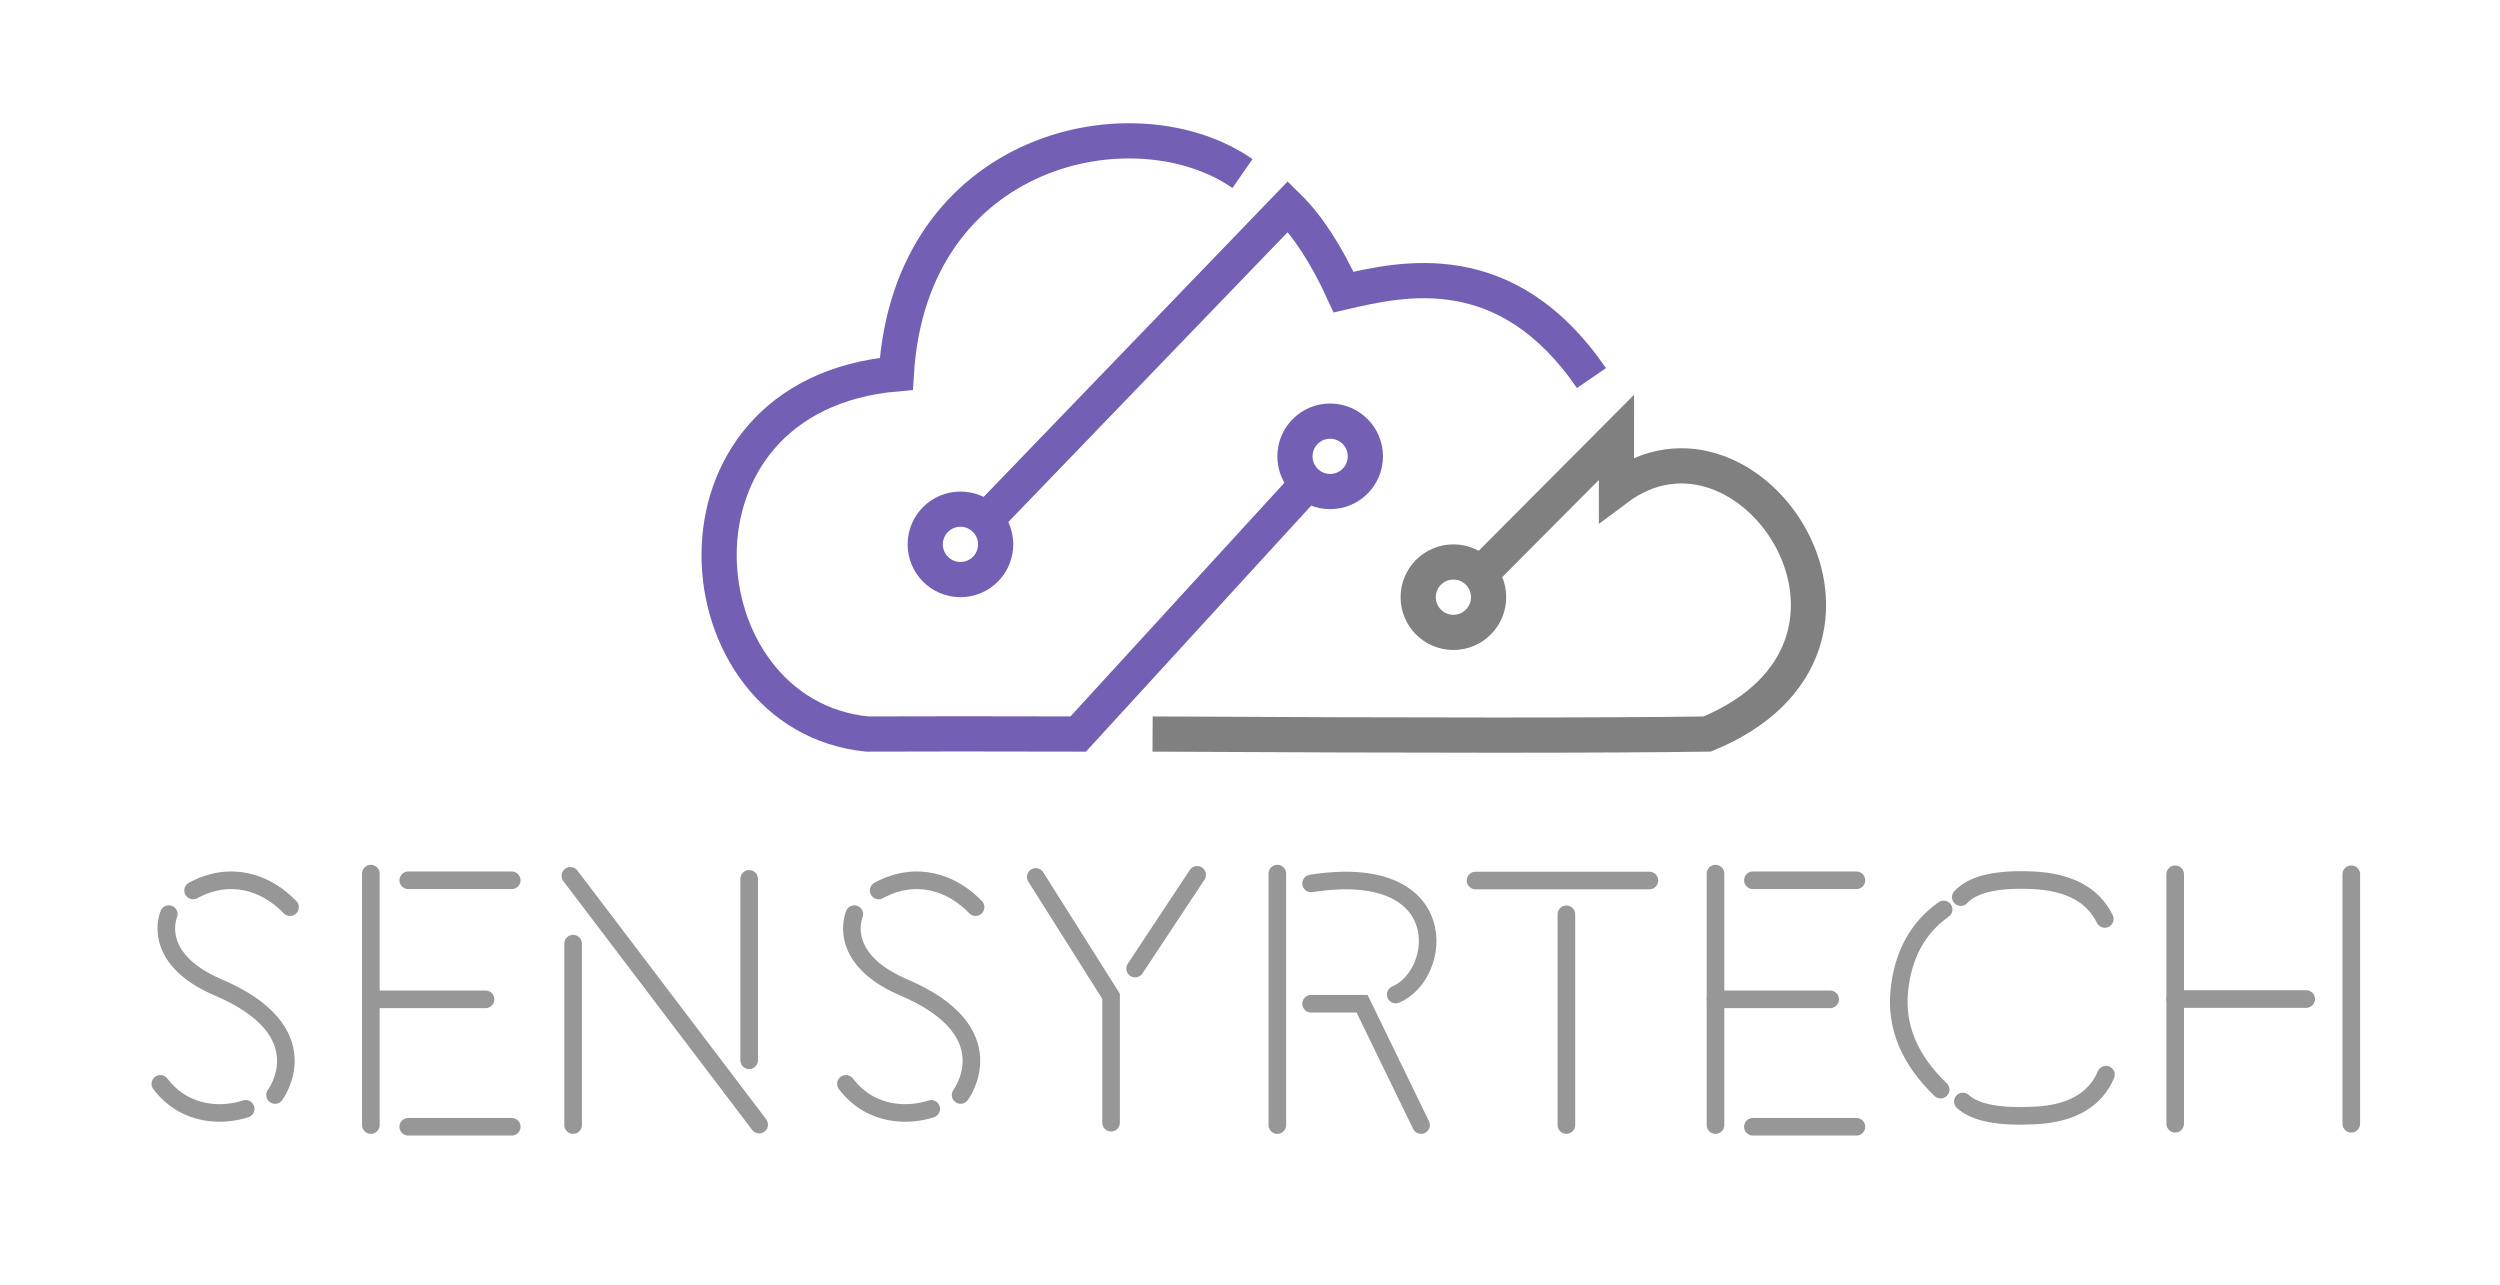 <?xml version="1.0" encoding="UTF-8"?>
<svg width="142px" height="73px" viewBox="0 0 142 73" version="1.1" xmlns="http://www.w3.org/2000/svg" xmlns:xlink="http://www.w3.org/1999/xlink">
    <title>Artboard</title>
    <defs>
        <filter id="filter-1">
            <feColorMatrix in="SourceGraphic" type="matrix" values="0 0 0 0 0.451 0 0 0 0 0.376 0 0 0 0 0.706 0 0 0 1 0"></feColorMatrix>
        </filter>
        <filter id="filter-2">
            <feColorMatrix in="SourceGraphic" type="matrix" values="0 0 0 0 0.502 0 0 0 0 0.502 0 0 0 0 0.502 0 0 0 1 0"></feColorMatrix>
        </filter>
    </defs>
    <g id="Artboard" stroke="none" stroke-width="1" fill="none" fill-rule="evenodd">
        <g id="Group-5" transform="translate(8, 8)">
            <path d="M66.289,19.444 L53.242,33.693 C48.333,33.68 44.337,33.68 41.254,33.693 C30.576,32.622 28.956,14.462 42.91,13.233 C43.705,0.283 56.504,-2.367 62.572,1.858" id="Path" stroke="#7360B4" stroke-width="2"></path>
            <path d="M48.317,21.201 L65.155,3.731 C66.281,4.833 67.334,6.453 68.315,8.591 C71.614,7.831 77.56,6.411 82.394,13.475" id="Path-2" stroke="#7360B4" stroke-width="2"></path>
            <path d="M75.788,24.904 L83.813,16.846 C83.812,17.813 83.812,18.785 83.813,19.761 C91.416,14.056 101.111,28.669 88.971,33.693 C83.381,33.776 72.88,33.776 57.467,33.693" id="Path-3" stroke="#808080" stroke-width="2"></path>
            <g filter="url(#filter-1)" id="Group-3" stroke-linecap="round">
                <g transform="translate(0, 41.5)">
                    <g id="Group-2" transform="translate(0, 0.5)" stroke="#979797">
                        <path d="M2.968,0.579 C5.119,-0.585 7.148,0.146 8.472,1.526" id="Path-4"></path>
                        <path d="M1,12.389 C2.086,11.846 4.262,11.407 5.997,13.12" id="Path-4-Copy-2" transform="translate(3.498, 12.512) scale(-1, -1) rotate(8) translate(-3.498, -12.512) "></path>
                        <path d="M1.588,1.923 C1.588,1.923 0.506,4.381 4.319,6.053 C10.35,8.585 7.621,12.196 7.621,12.196" id="Path-5"></path>
                    </g>
                    <g id="Group-2-Copy" transform="translate(38.94, 0.5)" stroke="#979797">
                        <path d="M2.968,0.579 C5.119,-0.585 7.148,0.146 8.472,1.526" id="Path-4"></path>
                        <path d="M1,12.389 C2.086,11.846 4.262,11.407 5.997,13.12" id="Path-4-Copy-2" transform="translate(3.498, 12.512) scale(-1, -1) rotate(8) translate(-3.498, -12.512) "></path>
                        <path d="M1.588,1.923 C1.588,1.923 0.506,4.381 4.319,6.053 C10.35,8.585 7.621,12.196 7.621,12.196" id="Path-5"></path>
                    </g>
                    <g id="Group" transform="translate(12.564, 0)" stroke="#979797">
                        <line x1="0.5" y1="0.121" x2="0.5" y2="14.403" id="Path-7"></line>
                        <line x1="0.5" y1="7.262" x2="7.015" y2="7.262" id="Path-8"></line>
                        <line x1="2.624" y1="0.5" x2="8.504" y2="0.5" id="Path-8-Copy"></line>
                        <line x1="2.624" y1="14.5" x2="8.504" y2="14.5" id="Path-8-Copy-2"></line>
                    </g>
                    <line x1="24.553" y1="4.099" x2="24.553" y2="14.403" id="Path-7-Copy" stroke="#979797"></line>
                    <line x1="34.553" y1="0.42" x2="34.553" y2="10.723" id="Path-7-Copy-2" stroke="#979797"></line>
                    <line x1="24.398" y1="0.248" x2="35.121" y2="14.376" id="Path-7-Copy-3" stroke="#979797"></line>
                    <polyline id="Path-9" stroke="#979797" points="50.831 0.31 55.109 7.089 55.109 14.27"></polyline>
                    <line x1="56.475" y1="5.514" x2="59.998" y2="0.19" id="Path-10" stroke="#979797"></line>
                    <line x1="64.553" y1="0.121" x2="64.553" y2="14.403" id="Path-11" stroke="#979797"></line>
                    <path d="M66.471,0.68 C74.586,-0.596 73.984,5.856 71.276,6.989" id="Path-12" stroke="#979797"></path>
                    <polyline id="Path-13" stroke="#979797" points="66.471 7.512 69.367 7.512 72.715 14.403"></polyline>
                </g>
            </g>
            <circle id="Oval" stroke="#7360B4" stroke-width="2" fill="#FFFFFF" cx="46.553" cy="22.92" r="2"></circle>
            <circle id="Oval-Copy" stroke="#7360B4" stroke-width="2" fill="#FFFFFF" cx="67.553" cy="17.92" r="2"></circle>
            <circle id="Oval-Copy-2" stroke="#808080" stroke-width="2" fill="#FFFFFF" cx="74.553" cy="25.92" r="2"></circle>
            <g filter="url(#filter-2)" id="Group-4" stroke-linecap="round">
                <g transform="translate(75.81, 41.5)">
                    <g id="Group-Copy" transform="translate(13.13, 0)" stroke="#979797">
                        <line x1="0.5" y1="0.121" x2="0.5" y2="14.403" id="Path-7"></line>
                        <line x1="0.5" y1="7.262" x2="7.015" y2="7.262" id="Path-8"></line>
                        <line x1="2.624" y1="0.5" x2="8.504" y2="0.5" id="Path-8-Copy"></line>
                        <line x1="2.624" y1="14.5" x2="8.504" y2="14.5" id="Path-8-Copy-2"></line>
                    </g>
                    <line x1="5.161" y1="2.433" x2="5.161" y2="14.403" id="Path-14" stroke="#979797"></line>
                    <line x1="-2.84217094e-14" y1="0.513" x2="9.876" y2="0.513" id="Path-15" stroke="#979797"></line>
                    <path d="M27.562,1.457 C28.235,0.723 29.6,0.404 31.656,0.499 C33.712,0.595 35.074,1.328 35.742,2.697" id="Path-16" stroke="#979797"></path>
                    <path d="M27.681,12.357 C28.37,11.719 29.744,11.454 31.803,11.564 C33.863,11.675 35.198,12.447 35.809,13.881" id="Path-16" stroke="#979797" transform="translate(31.745, 12.711) scale(1, -1) translate(-31.745, -12.711) "></path>
                    <path d="M26.588,2.157 C25.108,3.204 24.269,4.749 24.07,6.79 C23.87,8.831 24.653,10.698 26.418,12.391" id="Path-17" stroke="#979797"></path>
                    <line x1="39.741" y1="0.159" x2="39.741" y2="14.33" id="Path-18" stroke="#979797"></line>
                    <line x1="49.743" y1="0.159" x2="49.743" y2="14.33" id="Path-18-Copy" stroke="#979797"></line>
                    <line x1="39.741" y1="7.245" x2="47.183" y2="7.245" id="Path-19" stroke="#979797"></line>
                </g>
            </g>
        </g>
    </g>
</svg>